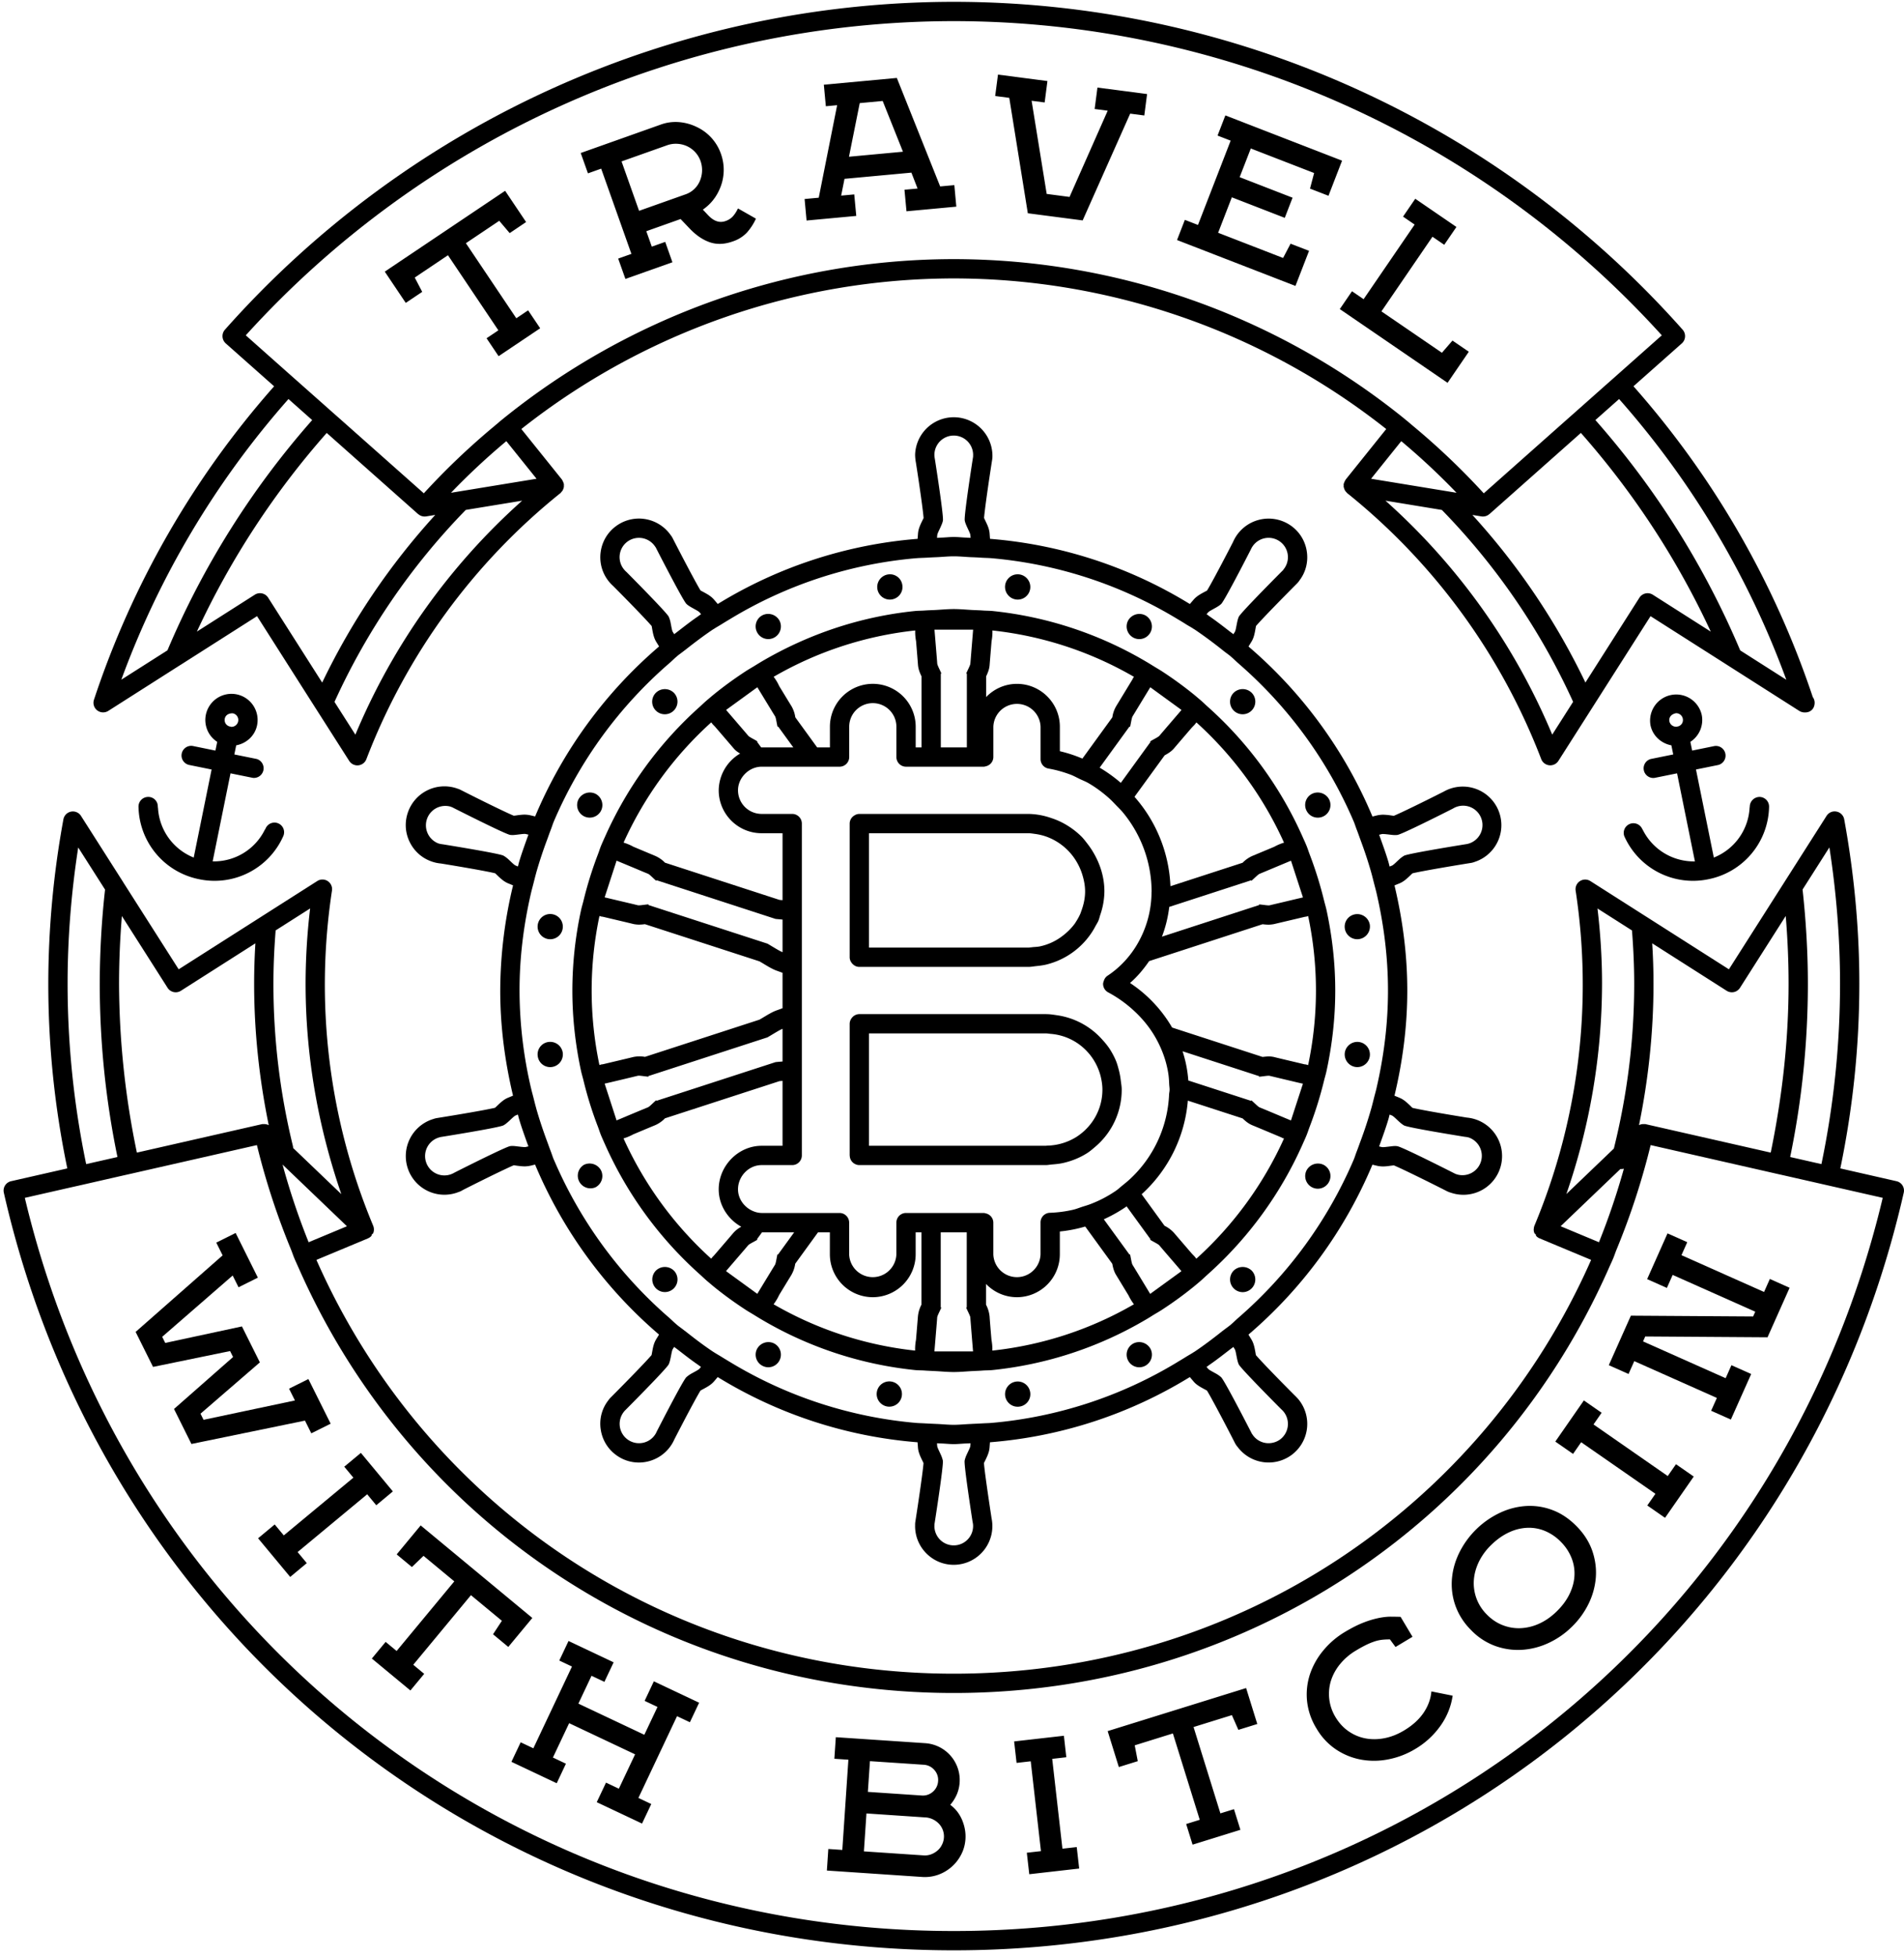 <svg xmlns="http://www.w3.org/2000/svg" viewBox="0 0 74 76"><g fill="#000" fill-rule="evenodd"><path d="M9.403 51.547l.697 1.397-2.307 1.994.118.238 3.552-.752-.229-.458.752-.374.865 1.735-.752.374-.246-.494-4.413.908-.677-1.36 2.295-2.019-.116-.232-2.994.616-.677-1.36 3.381-2.975-.246-.495.752-.375.864 1.736-.751.374-.228-.457-2.739 2.382.118.238 2.981-.641M11.279 61.282l-1.248-1.502.646-.537.353.425 2.704-2.244-.354-.426.646-.537 1.243 1.497-.645.538-.353-.426-2.704 2.245.357.43-.645.537M16.009 60.897l-.592-.491.933-1.126 4.339 3.596-.934 1.126-.593-.492.344-.524-1.202-.996-2.242 2.705.425.353-.536.646-1.499-1.241.536-.647.427.353 2.242-2.705-1.196-.992-.452.435M23.49 65.359l-.5-.236-.511 1.082 2.563 1.211.512-1.082-.5-.236.358-.76 1.76.832-.359.759-.5-.236-1.501 3.177.5.237-.359.759-1.76-.831.36-.76.499.236.631-1.335-2.563-1.211-.631 1.335.506.24-.358.759-1.76-.832.359-.759.493.233 1.501-3.177-.493-.233.359-.76 1.753.829-.359.759M36.46 69.215a.576.576 0 00-.146-.431.584.584 0 00-.408-.203l-2.095-.14-.081 1.194 2.096.141a.583.583 0 00.435-.15.59.59 0 00.199-.411zm-.445 1.416l-2.34-.158-.099 1.474 2.319.156a.702.702 0 00.29-.04.814.814 0 00.244-.142.705.705 0 00.176-.223.714.714 0 00-.1-.81.798.798 0 00-.49-.257zm-.177 2.31l-3.701-.249.056-.838.544.037.236-3.506-.545-.037.057-.838 3.477.233a1.436 1.436 0 011.221 2.001c-.067.148-.15.279-.251.394.205.149.358.347.462.592.102.246.145.491.129.739-.015.218-.071.42-.168.606a1.614 1.614 0 01-.901.784 1.539 1.539 0 01-.616.082zM41.943 72.614l-1.94.221-.095-.835.549-.062-.397-3.492-.55.063-.095-.835 1.934-.22.094.835-.548.063.397 3.491.556-.063.095.834M44.22 68.441l-.736.229-.434-1.397 5.381-1.673.434 1.397-.735.228-.252-.573-1.49.463 1.043 3.355.528-.163.25.802-1.859.577-.249-.802.528-.164-1.044-3.356-1.483.462.118.615M52.704 64.14a2.318 2.318 0 00-.619.526 1.96 1.96 0 00-.356.645 1.737 1.737 0 00.177 1.42c.137.228.307.412.51.551.204.14.423.231.658.275.237.044.482.041.738-.009.255-.05.507-.149.755-.298.329-.197.582-.426.76-.687.177-.262.279-.539.305-.832l.826.166a2.683 2.683 0 01-.472 1.168 3.188 3.188 0 01-.987.906c-.32.192-.661.324-1.022.396a2.826 2.826 0 01-1.064.017 2.582 2.582 0 01-.976-.39 2.48 2.48 0 01-.769-.82 2.538 2.538 0 01-.37-1.08 2.53 2.53 0 01.118-1.043 2.88 2.88 0 01.522-.92c.236-.283.513-.52.834-.712.264-.158.504-.279.721-.363a3.65 3.65 0 01.591-.178c.178-.035.336-.053.475-.052.139.001.264.003.376.007l.463.775-.66.396-.217-.294a2.68 2.68 0 00-.286.012 1.469 1.469 0 00-.294.061 2.623 2.623 0 00-.332.134 5.113 5.113 0 00-.405.223M57.966 60.03a2.35 2.35 0 00-.484.653c-.113.234-.181.47-.199.71a1.71 1.71 0 00.496 1.342c.185.191.392.331.621.42.23.09.465.129.705.118a1.93 1.93 0 00.715-.176c.238-.107.46-.261.668-.462.222-.214.39-.439.506-.675.116-.236.182-.472.197-.707a1.632 1.632 0 00-.107-.695 1.848 1.848 0 00-.409-.628 1.857 1.857 0 00-.613-.428 1.622 1.622 0 00-.692-.13 1.842 1.842 0 00-.713.174c-.239.109-.47.27-.691.484zm-.806 3.303a2.528 2.528 0 01-.606-.968 2.495 2.495 0 01-.121-1.04c.033-.348.132-.687.298-1.015a3.364 3.364 0 011.575-1.525 2.78 2.78 0 011.018-.26 2.47 2.47 0 011.028.164c.339.129.653.344.942.642.279.288.477.604.594.945.116.342.161.687.134 1.035a2.812 2.812 0 01-.284 1.02 3.23 3.23 0 01-.666.907c-.267.26-.57.466-.905.619a2.852 2.852 0 01-1.032.258 2.6 2.6 0 01-1.039-.157 2.482 2.482 0 01-.936-.625zM65.828 57.381l-1.115 1.604-.69-.48.316-.454-2.886-2.004-.315.454-.69-.479 1.11-1.599.69.479-.315.454 2.885 2.005.32-.46.69.48M68.061 53.396l-.79 1.77-.767-.342.223-.498-3.21-1.43-.223.499-.767-.342.858-1.924 4.751.031.083-.185-3.21-1.43-.225.506-.767-.342.792-1.778.767.342-.225.505 3.21 1.43.225-.506.768.343-.858 1.924-4.753-.032-.085.192 3.21 1.43.225-.506.768.343M16.409 11.342l-.639.429-.816-1.215 4.678-3.141.815 1.214-.638.43-.406-.478-1.296.87 1.959 2.917.459-.308.469.697-1.616 1.085-.468-.697.459-.308-1.959-2.918-1.291.867.29.556M27.228 6.261a1.003 1.003 0 00-.521-.577 1.018 1.018 0 00-.379-.095.994.994 0 00-.403.057l-1.768.627.681 1.92 1.808-.641a.93.93 0 00.552-.515 1.068 1.068 0 00.03-.776zm-1.094 3.931l-1.827.648-.281-.791.514-.183-1.175-3.312-.514.183-.281-.791 3.12-1.108c.224-.08.455-.11.691-.093.237.018.466.079.686.184a1.812 1.812 0 01.953 1.051 1.844 1.844 0 01-.076 1.423 1.83 1.83 0 01-.627.743l.204.217c.221.234.446.31.674.228a.666.666 0 00.293-.189c.073-.082.137-.184.194-.302l.698.397a2.174 2.174 0 01-.356.547 1.336 1.336 0 01-.548.339c-.321.114-.616.125-.887.032-.27-.092-.527-.266-.772-.52l-.366-.383-1.332.473.213.6.522-.185.28.792zM32.996 6.091l2.098-.195-.788-1.972-.892.083-.418 2.084zm4.172 1.94l-1.937.18-.078-.837.509-.047-.24-.618-2.6.241-.13.652.509-.047.078.836-1.931.179-.077-.836.55-.051.715-3.595-.439.041-.078-.837 2.837-.263 1.684 4.216.551-.051.077.837zM40.601 3.982l-.507-.066.586 3.62.888.117 1.483-3.351-.507-.066.109-.833 1.929.252-.108.833-.549-.072-1.847 4.15-2.131-.278-.721-4.485-.548-.072.109-.832 1.922.251-.108.832M51.632 7.608l-.718-.278.16-.606-2.461-.954-.433 1.115 2.056.798-.303.783-2.057-.798-.533 1.378 2.525.979.291-.555.718.278-.529 1.364-4.602-1.784.304-.784.51.198 1.27-3.276-.509-.197.303-.784 4.536 1.759-.528 1.364M56.131 9.513l-.457-.313-1.984 2.901 2.351 1.608.41-.474.635.434-.826 1.208-4.188-2.866.474-.693.451.309 1.984-2.9-.451-.309.475-.694 1.6 1.096-.474.693"/><path d="M12.133 16.325a32.867 32.867 0 00-5.625 8.948l-1.793 1.141a34.241 34.241 0 016.497-10.907l.921.818zm5.395 2.825c.683-.71 1.401-1.38 2.151-2.006l1.174 1.461-3.325.545zm-7.107 4.075a.376.376 0 00-.518-.114l-2.251 1.434a32.02 32.02 0 015.046-7.72l3.554 3.155.005.001a.376.376 0 00.244.092l.02-.001h.006l.035-.003.354-.058a27.003 27.003 0 00-4.394 6.515l-2.101-3.301zM13 27.277a26.264 26.264 0 015.102-7.461l2.192-.359a25.211 25.211 0 00-6.482 9.093L13 27.277zm43.61-8.127l-3.322-.545 1.173-1.461a27.271 27.271 0 012.149 2.006zm3.718 9.399a25.217 25.217 0 00-6.481-9.092l2.192.36a26.228 26.228 0 015.101 7.457l-.812 1.275zm3.908-5.438a.378.378 0 00-.518.114l-2.1 3.299a26.959 26.959 0 00-4.393-6.513l.352.058c.02.003.04.004.06.004h.001a.374.374 0 00.243-.092l.005-.001 3.556-3.156a32.058 32.058 0 015.048 7.722l-2.254-1.435zm3.398 2.164a32.862 32.862 0 00-5.628-8.951l.921-.817a34.216 34.216 0 016.499 10.909l-1.792-1.141zM37.069.821a37.15 37.15 0 0127.518 12.21l-1.593 1.414-.279.248-.281.248-.936.831-.283.251-.275.243-3.273 2.905a27.836 27.836 0 00-2.738-2.609c-.096-.08-.19-.163-.287-.241-.097-.08-.194-.16-.292-.236a27.885 27.885 0 00-17.281-6.015 27.883 27.883 0 00-17.571 6.249c-.097.079-.191.162-.287.242a27.851 27.851 0 00-2.739 2.61L13.2 16.267l-.276-.243-.282-.251-1.497-1.327-1.593-1.415A37.15 37.15 0 0137.069.821zM4.209 27.626l2.799-1.783h.002l2.98-1.898 2.268 3.564.001.001 1.313 2.06c.07.109.189.174.317.174l.038-.002a.376.376 0 00.312-.239 24.504 24.504 0 017.543-10.34c.015-.01.022-.027.034-.041a.275.275 0 00.044-.052c.015-.022.024-.047.034-.072.007-.02.014-.038.018-.058a.37.37 0 00.003-.088c0-.014.003-.028.002-.041-.001-.006-.005-.011-.007-.017a.34.34 0 00-.03-.079c-.008-.02-.016-.04-.029-.058-.005-.006-.006-.015-.011-.021l-1.578-1.964a27.133 27.133 0 0116.807-5.852 27.124 27.124 0 0116.808 5.853l-1.576 1.963c-.004.005-.005.012-.009.018-.016.022-.027.047-.038.071-.008.02-.017.039-.023.061-.002.009-.007.016-.009.025-.003.021.002.039.002.059 0 .015-.005.028-.003.042 0 .007.005.012.006.019.004.029.015.056.025.083.008.018.015.036.025.052a.373.373 0 00.054.065c.01.01.016.024.027.032a24.498 24.498 0 017.543 10.338.378.378 0 00.351.241.376.376 0 00.316-.173l1.314-2.063.001-.002 2.266-3.559 2.983 1.899.001.001 2.799 1.783c.065.04.145.06.211.058.242.007.384-.165.384-.375a.37.37 0 00-.072-.221 34.96 34.96 0 00-6.969-12.079l1.881-1.668a.379.379 0 00.031-.53A37.9 37.9 0 0037.069.071 37.896 37.896 0 008.741 12.813a.379.379 0 00.031.53l1.882 1.669a34.952 34.952 0 00-7.002 12.181c-.05.15 0 .316.126.413a.376.376 0 00.431.02zM62.978 45.429c.047.003.091 0 .135-.012a27.424 27.424 0 01-.969 2.858l-1.489-.622 2.323-2.224zm6.598-.466a33.28 33.28 0 00.688-6.735c0-1.186-.07-2.416-.206-3.66l1.042-1.637c.274 1.772.414 3.549.414 5.297a34.43 34.43 0 01-.723 7.011l-1.215-.276zm-1.95-6.575l1.777-2.792c.074.893.111 1.774.111 2.632 0 2.223-.251 4.413-.694 6.564l-4.864-1.106c-.019-.004-.038 0-.058-.002l-.034-.001a.385.385 0 00-.163.041c.369-1.798.563-3.64.563-5.496 0-.506-.016-1.025-.05-1.569l2.894 1.844a.38.38 0 00.283.05.378.378 0 00.235-.165zm-5.362-.16c0-.951-.059-1.931-.177-2.923l1.341.854c.057.733.086 1.412.086 2.069 0 2.172-.272 4.325-.791 6.407l-1.846 1.768a25.068 25.068 0 001.387-8.175zM4.083 34.571a33.526 33.526 0 00-.206 3.657c0 2.279.232 4.531.688 6.735l-1.216.276a34.5 34.5 0 01-.722-7.011c0-1.748.139-3.525.413-5.294l1.043 1.637zm6.899 10.686l2.502 2.397-1.489.621a27.544 27.544 0 01-1.013-3.018zm-.269-9.1l1.34-.853a25.088 25.088 0 00-.176 2.924c0 2.813.485 5.551 1.389 8.178l-1.873-1.793a.413.413 0 00-.011-.085 26.505 26.505 0 01-.755-6.3c0-.657.028-1.337.086-2.071zm-5.976-.558l1.776 2.789a.376.376 0 00.518.115l2.895-1.844a25.804 25.804 0 00-.049 1.569c0 1.857.198 3.7.568 5.498a.4.4 0 00-.171-.043l-.034.001c-.02.002-.039-.002-.057.002L5.32 44.792a32.491 32.491 0 01-.693-6.564c0-.857.037-1.737.11-2.629zm32.332 39.443C19.748 75.042 4.955 63.345.965 46.55l1.816-.413.366-.082.363-.083 1.219-.278.365-.082.382-.087L9.985 44.5a28.223 28.223 0 001.326 4.06c.047.116.085.237.134.351.049.116.102.228.153.343 4.379 9.949 14.209 16.538 25.471 16.538 11.263 0 21.093-6.589 25.472-16.539.05-.114.105-.226.153-.342.049-.115.087-.236.134-.351a28.096 28.096 0 001.325-4.06l4.512 1.026.381.087.366.082 1.218.277.364.083.366.083 1.813.412c-3.989 16.795-18.782 28.492-36.104 28.492zm36.638-29.139l-2.182-.497c.487-2.346.739-4.745.739-7.178 0-2.108-.198-4.257-.588-6.388a.374.374 0 00-.297-.3.37.37 0 00-.388.165l-1.636 2.57-.001.002-2.159 3.392-3.206-2.042-.002-.001-2.176-1.386a.375.375 0 00-.573.371 24.285 24.285 0 01-1.602 13.023.393.393 0 00-.025.127c0 .004-.003.009-.003.014a.355.355 0 00.028.146c.009.022.035.029.048.048.013.022.008.049.026.068.038.04.082.069.128.088l2.002.836c-4.264 9.673-13.817 16.081-24.771 16.081-10.953 0-20.506-6.408-24.771-16.081l2.005-.836.002-.003a.35.35 0 00.123-.085c.018-.017.012-.044.026-.064.013-.021.042-.028.051-.052a.362.362 0 00.027-.149v-.004a.392.392 0 00-.028-.134 24.302 24.302 0 01-1.602-13.023.374.374 0 00-.572-.372l-2.177 1.386-.001.001-3.208 2.043-2.158-3.388v-.002l-1.637-2.57a.374.374 0 00-.685.134 35.608 35.608 0 00-.587 6.385c0 2.433.251 4.83.739 7.178l-2.184.497a.373.373 0 00-.283.447c3.938 17.336 19.121 29.442 36.92 29.442 17.8 0 32.982-12.106 36.921-29.442a.373.373 0 00-.283-.447z"/><path d="M57.098 44.21a.753.753 0 01-.466 1.431.372.372 0 01-.054-.021l-.001.004s-2.069-1.052-2.266-1.08a.501.501 0 00-.097-.008c-.056 0-.116.009-.175.016-.114.012-.223.028-.292.028a.208.208 0 01-.048-.005l-.099-.023.054-.147c.109-.305.218-.608.31-.92.017-.056.028-.115.044-.171.045.018.078.032.091.036.055.024.156.128.265.227.069.063.139.123.207.16.155.082 1.898.366 2.358.441a.9.9 0 01.111.016c.02.005.038.009.058.016zm-3.397-11.795c.013-.004.029-.004.048-.004.069 0 .178.014.29.027.059.007.12.014.175.014a.749.749 0 00.097-.005c.172-.023 1.75-.817 2.166-1.029a.72.72 0 01.1-.051c.018-.008.038-.014.055-.02a.751.751 0 11.466 1.431l-.057.015v.003s-2.293.365-2.469.458a1.126 1.126 0 00-.206.157c-.11.1-.21.205-.267.228a3.262 3.262 0 00-.091.037c-.015-.056-.027-.113-.043-.168-.092-.314-.203-.62-.312-.926l-.052-.142.1-.025zm-6.75-8.614c.038-.046.164-.108.29-.179.083-.047.167-.098.224-.155.123-.12.934-1.69 1.145-2.105.016-.035.033-.067.052-.1h.001a.75.75 0 011.083-.217.751.751 0 01.13 1.095l.002.005s-1.64 1.642-1.73 1.821c-.033.07-.055.163-.073.254-.03.144-.049.286-.082.336a2.398 2.398 0 01-.056.09c-.038-.03-.078-.057-.117-.088-.262-.202-.523-.407-.796-.595-.044-.031-.086-.065-.131-.095l.058-.067zm-9.13-6.122c0 .02-.001.038-.003.059l.003.001s-.361 2.292-.326 2.489c.013.076.049.163.088.248.061.135.128.262.131.322l.008.104c-.052-.002-.102-.006-.155-.009-.167-.004-.329-.025-.498-.025-.167 0-.329.021-.496.025-.052.002-.103.007-.155.009l.008-.104c.004-.061.072-.187.133-.322.038-.085.075-.172.088-.248.029-.172-.239-1.917-.311-2.378a.988.988 0 01-.016-.111c-.001-.02-.004-.04-.004-.06a.752.752 0 011.505 0zm-12.987 3.223a.75.75 0 01.608.311c.014.015.022.032.034.048h.003s1.055 2.065 1.198 2.206c.057.056.14.106.224.153.125.071.25.133.288.179l.059.068c-.046.03-.088.064-.134.096-.273.187-.533.392-.795.594l-.116.088-.056-.089c-.031-.051-.051-.192-.08-.336a1.047 1.047 0 00-.077-.255c-.076-.155-1.319-1.412-1.647-1.742a.552.552 0 01-.079-.081h-.001a.75.75 0 01.571-1.24zm-7.735 11.891l-.058-.015a.754.754 0 01.464-1.433l.056.022.001-.002s2.068 1.051 2.267 1.081c.028.003.06.005.093.005.057 0 .118-.008.177-.015.113-.013.222-.029.292-.029.02 0 .036.002.048.005l.099.024-.055.149c-.109.305-.219.612-.312.925-.015.054-.026.109-.042.163l-.089-.037c-.056-.022-.155-.125-.262-.224a1.078 1.078 0 00-.211-.16c-.155-.082-1.898-.366-2.357-.441a.883.883 0 01-.111-.018zm3.339 11.78a.205.205 0 01-.047.004c-.07 0-.18-.015-.293-.028-.06-.007-.121-.015-.178-.015a.552.552 0 00-.093.006c-.171.027-1.749.819-2.165 1.03a.58.58 0 01-.1.049v.001a.75.75 0 01-1.004-.461.753.753 0 01.483-.949c.019-.007.037-.01.056-.016v-.003s2.291-.364 2.469-.458c.069-.036.142-.098.211-.161.107-.099.207-.2.263-.224l.088-.036c.016.053.026.108.042.161.093.317.204.624.314.933l.053.143-.099.024zm6.75 8.615c-.039.045-.165.107-.291.178a1.152 1.152 0 00-.222.154c-.127.121-.934 1.69-1.148 2.106a1.036 1.036 0 01-.05.1h-.001a.747.747 0 01-.643.359.752.752 0 01-.57-1.24l-.002-.001s1.639-1.643 1.728-1.822c.034-.07.055-.161.074-.25.031-.146.051-.29.083-.341l.054-.088c.04.031.082.059.122.09.261.202.519.406.79.592.045.03.087.066.132.095a1.667 1.667 0 00-.056.068zm9.128 6.12c0-.02.003-.04.004-.059h-.004s.361-2.292.328-2.488a1.154 1.154 0 00-.088-.25c-.061-.134-.128-.261-.132-.321l-.007-.103c.052.002.103.007.156.008.166.005.329.025.496.025.167 0 .328-.02.494-.025.053-.001.104-.006.157-.008a2.32 2.32 0 00-.007.103c-.005.06-.073.187-.134.321a1.104 1.104 0 00-.088.25c-.029.171.239 1.917.309 2.377a.814.814 0 01.018.11v.001a.752.752 0 11-1.502.059zm11.809-8.093c-.097.084-.185.175-.282.256-.006.004-.011.01-.016.015-.092.075-.19.142-.283.215l-.034.025c-.349.278-.704.548-1.075.797l-.038.023c-.101.067-.208.124-.311.189l-.013.008c-.106.067-.213.129-.32.194l-.005.004a16.74 16.74 0 01-7.212 2.355h-.004c-.123.011-.25.011-.374.02l-.031.001c-.115.007-.231.012-.347.017l-.042.003c-.224.008-.443.033-.669.033-.227 0-.447-.025-.672-.034l-.043-.002c-.115-.005-.231-.01-.347-.017l-.03-.001c-.124-.009-.251-.009-.374-.02h-.004a16.737 16.737 0 01-7.21-2.356l-.007-.004c-.106-.065-.213-.128-.318-.193a.06.06 0 00-.015-.009c-.102-.065-.209-.123-.31-.189-.012-.009-.025-.015-.037-.023-.372-.249-.727-.52-1.077-.798a.353.353 0 01-.034-.024c-.092-.074-.191-.14-.282-.216-.006-.004-.011-.011-.016-.015-.098-.081-.186-.173-.282-.256l-.001-.001a16.946 16.946 0 01-4.476-6.128l-.012-.023c-.045-.109-.078-.222-.121-.331l-.009-.024c-.043-.109-.08-.22-.121-.33l-.015-.04c-.154-.418-.296-.84-.418-1.271l-.011-.045c-.032-.112-.059-.226-.088-.34l-.007-.027c-.028-.113-.061-.225-.087-.34l-.007-.027a16.8 16.8 0 01-.446-3.791c0-1.307.164-2.574.447-3.796l.001-.003c.028-.123.063-.244.093-.364l.008-.031c.029-.112.056-.225.087-.336l.011-.044a16.742 16.742 0 01.433-1.31c.041-.111.078-.224.122-.332a.155.155 0 01.008-.023c.044-.11.077-.224.122-.332a16.937 16.937 0 014.489-6.15l.02-.017c.09-.078.172-.164.262-.239l.022-.02c.089-.074.186-.139.277-.212l.034-.025c.35-.276.705-.546 1.076-.796l.038-.022c.1-.067.208-.125.31-.189l.015-.01c.105-.065.212-.129.318-.193l.007-.004a16.726 16.726 0 017.21-2.354h.004c.123-.011.249-.012.374-.019l.03-.001c.116-.008.232-.014.347-.018l.042-.002c.224-.009.444-.034.67-.034.227 0 .448.024.673.034a10.018 10.018 0 01.419.021c.125.008.251.008.374.019h.005a16.75 16.75 0 017.209 2.356l.007.004c.106.064.213.127.317.193l.016.011c.102.064.209.12.309.187a.793.793 0 00.039.023 17.15 17.15 0 011.109.821c.09.073.185.136.274.21l.024.022c.098.08.186.172.281.255l.002.002a16.947 16.947 0 014.487 6.15c.046.108.079.223.123.332l.008.022c.043.109.08.222.122.333l.014.039c.155.417.296.839.418 1.272l.011.042c.031.11.057.221.086.332.002.012.006.024.009.035.031.122.065.243.093.365l.001.003c.282 1.221.446 2.487.446 3.793s-.164 2.572-.447 3.795v.002c-.028.121-.063.243-.094.364l-.009.036c-.028.11-.055.222-.085.331-.004.013-.007.029-.012.043a16.76 16.76 0 01-.432 1.312c-.041.11-.078.222-.122.331l-.008.023c-.044.109-.077.224-.122.332a16.955 16.955 0 01-4.489 6.151zm1.18 4.87a.747.747 0 01-.641-.359h-.004s-1.056-2.065-1.199-2.204a1.137 1.137 0 00-.225-.155c-.125-.07-.25-.132-.286-.178l-.058-.067c.045-.031.088-.066.133-.096.27-.186.528-.39.788-.59.04-.031.083-.06.123-.092l.054.088c.033.052.053.196.083.34.018.091.04.182.073.252.078.155 1.321 1.41 1.65 1.741a.728.728 0 01.078.079h.001l.037.047a.756.756 0 01-.166 1.053.767.767 0 01-.441.141zm4.035-10.824l.176.042c.06.015.169.027.231.027.071 0 .172-.009.282-.025.046-.005.097-.013.144-.017.294.121 1.26.595 2.064 1.004a.904.904 0 00.13.052l.022.006a1.503 1.503 0 10.621-2.919c-1.159-.188-1.883-.322-2.114-.378-.031-.027-.068-.066-.102-.099-.124-.117-.241-.228-.412-.297l-.185-.077c.314-1.314.498-2.677.498-4.085 0-1.409-.184-2.772-.497-4.086.087-.037.157-.065.177-.073.175-.069.299-.186.42-.301.033-.031.068-.067.103-.097.309-.075 1.37-.259 2.262-.402a.691.691 0 00.15-.04l.003-.001a1.5 1.5 0 10-1.198-2.734c-.757.384-1.661.826-1.942.942-.045-.004-.095-.012-.141-.019a2.498 2.498 0 00-.283-.024 1.21 1.21 0 00-.246.031c-.019.006-.083.021-.162.04a17.7 17.7 0 00-4.817-6.606l.102-.167c.103-.156.134-.329.165-.496.008-.044.015-.092.025-.136.21-.246.957-1.013 1.593-1.651a.783.783 0 00.1-.125c.007-.008.012-.017.018-.025.228-.311.324-.709.261-1.105a1.49 1.49 0 00-.602-.982 1.506 1.506 0 00-2.263.624c-.318.621-.84 1.612-1.01 1.887-.035.021-.083.044-.125.067-.143.078-.292.159-.411.303l-.133.154a17.473 17.473 0 00-7.766-2.533 9.453 9.453 0 01-.015-.191c-.01-.184-.085-.342-.157-.492-.019-.042-.043-.086-.06-.129.024-.316.176-1.382.316-2.272a.774.774 0 00.009-.143v-.034a1.503 1.503 0 00-3.005 0 1.918 1.918 0 00.033.309c.151.962.276 1.865.297 2.144-.016.036-.041.083-.062.126-.07.148-.144.3-.156.488l-.015.194a17.493 17.493 0 00-7.767 2.532l-.13-.152c-.12-.146-.27-.228-.416-.307-.04-.022-.084-.044-.124-.067-.167-.273-.669-1.223-1.08-2.026a.725.725 0 00-.079-.124l-.033-.045a1.508 1.508 0 00-1.2-.599c-.318 0-.623.099-.881.286a1.49 1.49 0 00-.603.982 1.492 1.492 0 00.481 1.352c.848.854 1.344 1.378 1.496 1.556.009.042.017.094.025.141.03.159.06.324.158.482l.106.171a17.71 17.71 0 00-4.818 6.606 6.042 6.042 0 00-.175-.042 1.133 1.133 0 00-.232-.029c-.073 0-.174.011-.285.025-.045.007-.094.015-.141.017-.296-.122-1.259-.594-2.063-1.003a.715.715 0 00-.13-.051c-.009-.005-.02-.008-.03-.011a1.5 1.5 0 00-1.897.962c-.125.382-.094.79.089 1.147.182.359.493.624.875.747.051.017.087.025.121.034.069.016.14.027.208.033 1.479.242 1.961.344 2.107.38.029.025.066.064.1.095.118.114.241.23.416.301.024.009.093.037.179.074a17.598 17.598 0 00-.498 4.088c0 1.408.184 2.77.497 4.083l-.179.075c-.171.066-.297.187-.418.301-.033.031-.068.067-.103.096-.308.075-1.368.258-2.26.4a.874.874 0 00-.154.042l-.016.004a1.507 1.507 0 00-.965 1.894 1.5 1.5 0 001.893.965c.013-.005.058-.019.071-.026a.698.698 0 00.169-.076l.046-.025c.897-.454 1.692-.839 1.946-.945l.136.02c.112.014.213.024.286.024.064 0 .176-.013.239-.029l.166-.041a17.703 17.703 0 004.818 6.607l-.1.163c-.103.164-.132.321-.163.489-.009.046-.017.098-.028.145-.206.242-.955 1.014-1.593 1.653a.766.766 0 00-.086.104 1.467 1.467 0 00-.294 1.148c.062.397.276.747.602.983.259.189.564.287.881.287a1.508 1.508 0 001.378-.903c.689-1.337.932-1.76 1.014-1.893.038-.024.085-.047.127-.07.143-.078.292-.158.412-.302l.13-.153a17.474 17.474 0 007.767 2.534l.015.189c.01.186.084.341.156.492.02.042.043.086.061.13-.025.318-.177 1.381-.317 2.271a.735.735 0 00-.009.147l-.001.03c0 .828.674 1.503 1.502 1.503a1.505 1.505 0 001.469-1.812l-.014-.094c-.204-1.345-.268-1.864-.281-2.048.016-.038.042-.085.063-.129.069-.146.141-.296.155-.478l.015-.201a17.47 17.47 0 007.768-2.534l.133.156c.105.136.262.221.413.304.04.021.084.043.122.067.166.27.67 1.221 1.081 2.026a.761.761 0 00.11.164 1.503 1.503 0 002.083.319 1.501 1.501 0 00.333-2.102c-.011-.017-.034-.044-.058-.075a2.33 2.33 0 00-.148-.154c-.695-.696-1.32-1.346-1.501-1.559-.007-.036-.014-.087-.023-.133-.031-.167-.062-.339-.167-.501l-.099-.162a17.693 17.693 0 004.818-6.604z"/><path d="M46.468 48.878c-.043-.059-.097-.106-.146-.16-.235-.273-.642-.746-.687-.8a1.23 1.23 0 00-.375-.283l-.889-1.225a5.522 5.522 0 001.795-3.638l2.128.691c.112.106.224.202.378.266.097.039.863.36 1.12.468.021.007.037.023.057.029l.054.018a14.127 14.127 0 01-3.407 4.672l-.028-.038zm-16.37 1.764c.071-.098.131-.202.18-.309.184-.304.432-.711.471-.773a1.24 1.24 0 00.158-.45l.887-1.222h.459v.856a1.67 1.67 0 001.668 1.667 1.67 1.67 0 001.667-1.667v-.856h.224v2.815a1.22 1.22 0 00-.137.465l-.074.898a1.967 1.967 0 00-.035.354v.066a13.964 13.964 0 01-5.499-1.8l.031-.044zm-5.811-6.419c.115-.037.223-.085.325-.141.332-.139.784-.329.845-.353a1.18 1.18 0 00.387-.269l4.449-1.445.121-.011v2.523h-.815c-.903 0-1.666.776-1.666 1.693 0 .619.361 1.165.877 1.453a1.084 1.084 0 00-.306.238c-.062.075-.523.611-.741.864-.031.036-.067.066-.095.104l-.026.036a14.151 14.151 0 01-3.408-4.674l.053-.018zm3.383-16.114c.038.051.084.09.125.136l.712.829c.07.088.162.152.258.21a1.68 1.68 0 00-.832 1.428c0 .92.747 1.668 1.666 1.668h.815v2.602l-.12-.011-4.449-1.446a1.198 1.198 0 00-.406-.275l-.823-.345a1.839 1.839 0 00-.326-.143l-.054-.018a14.13 14.13 0 013.408-4.673l.026.038zm16.372-1.763c-.013.017-.017.039-.029.057l-.629 1.035a1.186 1.186 0 00-.152.438l-1.164 1.604a5.313 5.313 0 00-.876-.287v-.951c0-.919-.748-1.666-1.668-1.666-.471 0-.894.198-1.197.513v-.805c.065-.139.127-.284.136-.458l.074-.904a1.87 1.87 0 00.034-.353v-.068a13.96 13.96 0 015.502 1.802l-.031.043zm5.807 6.418a1.964 1.964 0 00-.327.144l-.831.347a1.231 1.231 0 00-.397.273l-2.804.911a5.596 5.596 0 00-1.397-3.474l1.171-1.611c.133-.073.259-.148.367-.274.057-.069.455-.532.688-.803.051-.055.107-.104.152-.166l.027-.038a14.138 14.138 0 013.406 4.673l-.055.018zm.141.761l.182-.076.003-.002.465 1.428s-.086.021-.211.049c-.26.062-.69.165-.921.218l-.153.037a.227.227 0 01-.05.005c-.08 0-.212-.023-.341-.035l-.03-.003.007.024-3.782 1.23c.143-.369.235-.757.285-1.157l3.185-1.035.006.025a.532.532 0 00.024-.023c.122-.106.237-.23.3-.254l.171-.071.86-.36zm-6.067-5.279l.006-.031c.034-.158.056-.325.092-.381l.099-.162a863.788 863.788 0 01.585-.962l.001-.002h.001l1.213.882-.23.268-.521.607-.107.126c-.044.051-.194.122-.333.204l-.03.018.02.014-1.158 1.596a5.707 5.707 0 00-.822-.591l1.161-1.6.023.014zm-7.358-2.069h.025a.37.37 0 00-.013-.029c-.064-.148-.146-.295-.151-.363l-.014-.186a679.934 679.934 0 00-.093-1.13h1.502l-.016.199a493.056 493.056 0 00-.091 1.117c-.004.068-.086.215-.151.363l-.013.029h.027v2.868h-1.012v-2.868zm-7.143 2.648l.019-.014c-.01-.007-.02-.01-.03-.017-.138-.083-.29-.153-.331-.204a541.61 541.61 0 00-.629-.733l-.231-.268 1.215-.882.113.187.475.78c.049.079.087.142.099.159.036.056.055.222.091.382l.007.031.02-.016.592.815h-1.233l-.016.001-.161-.221zm-4.246 6.321c-.131.013-.264.036-.344.036a.205.205 0 01-.047-.004l-.158-.039-.919-.217-.208-.05.464-1.426.191.08c.236.098.627.261.853.357l.173.071c.062.022.177.146.298.254l.024.021.008-.025 4.632 1.507.271.024v1.268c-.122-.047-.344-.19-.585-.331l-4.631-1.503.008-.027-.03.004zm-1.034 8.32c-.104.043-.172.071-.176.074l-.003.001v-.001l-.463-1.428.207-.048c.258-.061.686-.162.918-.219l.158-.038a.21.21 0 01.047-.004c.081 0 .214.024.345.036l.03.002-.007-.023 4.631-1.505c.241-.141.463-.284.585-.332v1.271a7.62 7.62 0 00-.273.024l-4.63 1.504-.01-.025-.022.021c-.121.108-.236.231-.298.256l-.174.072c-.231.095-.631.263-.865.362zm6.074 5.274l-.006.03c-.035.159-.056.328-.091.384l-.098.159-.476.782-.112.186-1.215-.883-.001-.001.013-.015.213-.248.525-.611.108-.127c.044-.052.196-.121.335-.203l.029-.016-.021-.017.198-.272h1.25l-.63.867-.021-.015zm7.497 2.462c0 .021.006.095.013.188a570.69 570.69 0 00.092 1.128h-1.502l.017-.2.077-.929.014-.187c.003-.066.085-.213.15-.361l.013-.029h-.025v-2.924h1.011v2.924h-.026l.014.028c.064.149.147.296.152.362zm7.014-3.007c.137.082.289.152.332.203l.108.127c.131.154.35.407.521.606l.23.268-1.214.882-.002.001-.009-.014-.084-.14-.493-.813-.099-.161c-.034-.056-.057-.223-.091-.382l-.006-.029-.02.015-1-1.375c.312-.141.608-.308.887-.501l.93 1.28-.019.016.029.017zm.73-5.851c0 .065-.017.126-.02.191a4.766 4.766 0 01-1.505 3.272c-.092.087-.19.166-.289.246-.097.078-.186.164-.289.233a4.69 4.69 0 01-.902.479c-.12.051-.246.088-.371.127-.126.04-.247.091-.376.121a4.778 4.778 0 01-.9.118.374.374 0 00-.364.374v1.239a.918.918 0 01-1.835 0v-1.231a.37.37 0 00-.283-.356c-.031-.008-.06-.019-.092-.019h-3.018a.375.375 0 00-.375.375v1.231a.918.918 0 01-1.835 0v-1.231a.375.375 0 00-.375-.375h-3.029a.847.847 0 01-.315-.067c-.343-.135-.601-.473-.601-.851 0-.511.42-.943.916-.943h1.19a.375.375 0 00.375-.374V32.005a.375.375 0 00-.375-.375h-1.19a.918.918 0 01-.916-.918c0-.368.242-.701.57-.844a.883.883 0 01.346-.073h3.031a.375.375 0 00.375-.375v-1.178a.917.917 0 011.834 0v1.178c0 .207.168.375.375.375h3.018c.034 0 .064-.011.095-.019a.37.37 0 00.28-.356v-1.178a.918.918 0 011.835 0v1.257c0 .182.131.339.311.369.298.052.584.134.86.238.122.047.233.11.35.166.113.054.231.098.339.161.294.17.565.374.816.599.094.085.18.178.267.269.089.092.181.18.262.278a4.847 4.847 0 011.111 3.062l-.003.036a4.031 4.031 0 01-.599 2.089 3.786 3.786 0 01-.536.681 3.605 3.605 0 01-.575.471.358.358 0 00-.142.193c-.016.044-.033.088-.031.137.005.133.08.254.198.317.413.22.775.492 1.09.797.227.22.428.459.599.715.102.153.192.311.273.474.184.374.315.77.377 1.185.02.134.027.271.033.405.004.069.015.135.015.203zm3.677.764l-.177-.073c-.061-.025-.177-.148-.297-.254l-.025-.023-.008.024-2.443-.793a4.737 4.737 0 00-.223-1.135l2.979.968-.008.023a.308.308 0 00.03-.004c.131-.012.265-.036.345-.036.019 0 .035.002.048.006l.157.037c.234.057.669.159.927.221l.194.044.006.002-.465 1.427v.002l-.011-.006-.162-.067c-.231-.097-.633-.267-.867-.363zm2.011-4.613c0 .993-.107 1.961-.304 2.897l-.064-.02c-.029-.01-.06-.007-.09-.015-.293-.07-1.048-.248-1.14-.272a.928.928 0 00-.24-.03c-.062 0-.145.009-.238.019l-3.514-1.142a5.228 5.228 0 00-1.636-1.732c.286-.246.528-.538.743-.85l4.408-1.433c.092.011.174.017.235.017.069 0 .187-.014.254-.033l1.145-.27c.025-.007.05-.005.074-.012l.064-.021c.197.935.303 1.903.303 2.897zM35.569 24.501v.068c0 .121.014.238.035.354.029.352.068.825.073.901.013.184.072.321.138.46v2.761h-.226v-.803a1.667 1.667 0 00-3.334 0v.803h-.496l-.849-1.169a1.194 1.194 0 00-.158-.448c-.046-.072-.288-.471-.47-.77a1.804 1.804 0 00-.18-.311l-.033-.046a13.953 13.953 0 015.5-1.8zM22.995 38.495c0-.994.106-1.963.303-2.899l.064.02c.026.009.054.005.08.013.286.068 1.061.25 1.152.274.062.017.174.029.238.029.061 0 .143-.006.234-.017l4.451 1.444.124.073c.212.129.38.23.538.287l.235.085v1.377c-.114.042-.206.076-.234.085-.162.059-.328.159-.538.286l-.124.073-4.45 1.446a1.193 1.193 0 00-.468.009c-.101.026-.872.208-1.158.276-.027.007-.055.005-.082.013l-.063.02a14.094 14.094 0 01-.302-2.894zm15.573 13.991v-.066c0-.121-.013-.24-.034-.354-.03-.348-.068-.815-.072-.897a1.252 1.252 0 00-.139-.466v-.807a1.66 1.66 0 001.201.515 1.67 1.67 0 001.667-1.667v-.887c.339-.033.668-.099.987-.192l1.051 1.446c.029.15.063.294.147.432l.487.802c.049.102.107.202.176.297l.032.044a13.95 13.95 0 01-5.503 1.8zm12.054-8.008c.051-.116.104-.229.152-.346.048-.116.085-.236.13-.353a14.786 14.786 0 00.557-1.79c.03-.122.068-.241.094-.365.218-1.01.34-2.055.34-3.129 0-1.074-.122-2.119-.339-3.129-.027-.123-.064-.242-.094-.364a14.889 14.889 0 00-.558-1.792c-.045-.117-.081-.237-.129-.352-.048-.117-.101-.23-.152-.345a14.86 14.86 0 00-3.683-5.048c-.094-.084-.183-.173-.279-.255-.096-.081-.19-.163-.288-.242a14.864 14.864 0 00-1.215-.882c-.105-.068-.215-.13-.321-.196-.107-.066-.213-.132-.322-.195a14.7 14.7 0 00-5.944-1.951c-.123-.012-.25-.009-.375-.019-.124-.009-.25-.012-.375-.018-.25-.012-.498-.038-.752-.038-.253 0-.5.026-.75.038-.125.006-.25.009-.375.018-.124.01-.251.007-.375.019-2.151.218-4.16.909-5.942 1.949-.109.064-.215.13-.322.196-.106.065-.216.126-.321.195-.42.275-.827.568-1.216.883-.098.079-.192.161-.288.241-.096.082-.186.17-.279.254a14.89 14.89 0 00-3.684 5.049c-.051.115-.104.228-.152.345-.048.115-.084.237-.129.352a14.785 14.785 0 00-.558 1.793c-.03.121-.067.24-.094.364a14.8 14.8 0 00-.339 3.13c0 1.073.121 2.117.338 3.127.027.122.064.241.094.364a14.338 14.338 0 00.558 1.791c.044.116.081.238.129.353.048.115.1.23.151.344a14.878 14.878 0 003.684 5.05c.094.084.183.172.279.254.096.081.191.163.288.242.389.315.796.608 1.216.882.105.069.215.13.321.196.107.065.213.132.322.195a14.69 14.69 0 005.941 1.95c.124.012.251.009.375.018.125.01.25.013.375.02.251.012.499.038.753.038.253 0 .5-.026.749-.038.125-.007.251-.009.375-.02.125-.009.252-.006.375-.018a14.687 14.687 0 005.944-1.949c.109-.062.215-.129.321-.196.107-.065.217-.126.322-.195.421-.274.827-.567 1.216-.882.098-.078.193-.16.289-.242.095-.082.185-.169.278-.253a14.873 14.873 0 003.684-5.048zM25.84 27.757a.487.487 0 00.347-.144.489.489 0 000-.693.5.5 0 00-.693 0 .488.488 0 00.346.837M47.949 49.376a.493.493 0 00.348.839.493.493 0 00.347-.841.506.506 0 00-.695.002M21.462 35.526a.49.49 0 10-.155.968.49.49 0 00.155-.968M52.676 41.463a.489.489 0 10.153-.968.492.492 0 00-.561.406.494.494 0 00.408.562M22.698 45.265a.492.492 0 00.446.875.494.494 0 00.214-.66.503.503 0 00-.66-.215M51.217 31.775a.49.49 0 00.438-.713.502.502 0 00-.66-.214.486.486 0 00-.214.66c.083.165.25.267.436.267M30.082 52.206a.5.5 0 00-.658.213.487.487 0 00.213.66.487.487 0 00.66-.215.49.49 0 00-.215-.658M44.056 24.783a.49.49 0 00.689-.588.488.488 0 00-.244-.287.502.502 0 00-.66.214.492.492 0 00.215.661M39.476 53.693a.493.493 0 00-.408.561.489.489 0 00.561.407.486.486 0 00.409-.561.49.49 0 00-.562-.407M34.585 23.301a.494.494 0 00.397-.202.486.486 0 00.087-.365.484.484 0 00-.562-.409.493.493 0 00-.407.562.49.49 0 00.485.414M22.698 31.722a.495.495 0 00.661-.215.493.493 0 00-.214-.659.502.502 0 00-.661.214.49.49 0 00.214.66M51.44 45.266a.502.502 0 00-.659.214.492.492 0 00.435.715.493.493 0 00.469-.644.49.49 0 00-.245-.285M21.308 40.494a.485.485 0 00-.407.561.488.488 0 00.562.408.494.494 0 00.407-.563.493.493 0 00-.562-.406M52.752 36.5a.494.494 0 00.486-.567.494.494 0 00-.882-.212.49.49 0 00.396.779M25.494 49.376a.49.49 0 10.693-.002.503.503 0 00-.693.002M48.297 27.757a.487.487 0 00.347-.144.489.489 0 00.001-.693.5.5 0 00-.695 0 .48.48 0 00-.143.345.487.487 0 00.49.492M34.662 53.693a.491.491 0 10-.153.969.491.491 0 00.153-.969M39.476 23.295a.49.49 0 00.472-.775.49.49 0 00-.793.576.49.49 0 00.321.199M44.056 52.206a.491.491 0 10.659.212.501.501 0 00-.659-.212M29.861 24.836a.492.492 0 00.436-.714.5.5 0 00-.66-.214.488.488 0 00-.214.66.49.49 0 00.438.268"/><path d="M34.364 32.38h5.6c.092 0 .18.017.269.028.147.02.29.054.427.102a2.256 2.256 0 011.235 1.072c.071.133.129.272.173.418.062.205.105.418.105.641 0 .257-.053.5-.135.729-.019.051-.034.103-.056.153a2.21 2.21 0 01-.164.298c-.011.016-.019.033-.029.049a2.25 2.25 0 01-.413.437c-.017.014-.034.029-.051.041a2.177 2.177 0 01-.904.429c-.087.018-.178.022-.269.029-.037.004-.074.01-.112.012-.026.001-.05.007-.076.007h-6.191V32.38h.591zm-.966 5.195h6.566c.107 0 .208-.02.312-.031.127-.013.254-.029.376-.057a2.957 2.957 0 001.858-1.376c.022-.036.041-.075.061-.111.041-.076.089-.147.122-.226.03-.07.044-.146.068-.218a2.872 2.872 0 00.162-.915c0-.54-.158-1.044-.415-1.488a3.01 3.01 0 00-.223-.336c-.079-.102-.156-.207-.246-.3a3.066 3.066 0 00-.826-.585 2.801 2.801 0 00-.35-.139 2.809 2.809 0 00-.899-.163h-6.566a.362.362 0 00-.185.056.37.37 0 00-.19.319V37.2c0 .088.035.167.087.231.069.085.17.144.288.144zM42.42 43.637a2.234 2.234 0 01-.582.544 2.239 2.239 0 01-1.138.34c-.022.001-.042.006-.064.006h-6.863V40.16h6.889c.056 0 .109.013.165.017a2.16 2.16 0 011.473.739c.017.018.033.038.049.057a2.222 2.222 0 01.429.855c.04.166.068.338.068.516 0 .49-.16.933-.426 1.293zm1.07-2.031c-.035-.134-.07-.269-.123-.395a3.014 3.014 0 00-.254-.472 2.808 2.808 0 00-.251-.314 2.904 2.904 0 00-1.799-.974c-.126-.019-.251-.039-.382-.04l-.019-.001h-7.264a.37.37 0 00-.289.145.368.368 0 00-.086.23v5.118c0 .004.003.008.003.013a.372.372 0 00.217.325.367.367 0 00.155.036h7.238c.087 0 .168-.017.253-.024.144-.012.286-.025.423-.056.349-.078.674-.212.961-.398.103-.068.195-.149.289-.229a2.903 2.903 0 001.034-2.226c0-.121-.022-.236-.036-.353a2.87 2.87 0 00-.07-.385zM65.143 27.716a.265.265 0 01.221.412.271.271 0 01-.157.105h-.014c-.005.001-.009.004-.014.006a.266.266 0 01-.297-.206c-.029-.143.064-.283.261-.317zm-1.288 4.547c-.013-.025-.03-.048-.042-.075a.376.376 0 00-.684.307 2.921 2.921 0 003.268 1.673 2.929 2.929 0 002.359-2.814.375.375 0 00-.366-.384.383.383 0 00-.384.367c-.001.029-.008.056-.009.086a2.21 2.21 0 01-1.388 1.903l-.694-3.422.868-.176a.376.376 0 00-.149-.736l-.868.177-.069-.34a1.01 1.01 0 00.441-1.05 1.016 1.016 0 00-1.991.403c.083.411.413.707.812.783l.072.354-.869.176a.375.375 0 00.149.734l.869-.176.694 3.422a2.212 2.212 0 01-2.019-1.212zM9.035 27.72l.015.001a.264.264 0 01.206.313.264.264 0 01-.258.212l-.024-.002c-.01-.003-.018-.009-.028-.011h-.015a.27.27 0 01-.156-.105.266.266 0 01-.039-.2c.024-.12.128-.208.299-.208zm-1.506 5.606a2.211 2.211 0 01-1.387-1.903c-.001-.03-.009-.057-.009-.086a.368.368 0 00-.384-.367.375.375 0 00-.366.384 2.928 2.928 0 002.358 2.814 2.921 2.921 0 003.268-1.673.374.374 0 10-.683-.307c-.012.027-.03.05-.043.075a2.205 2.205 0 01-2.018 1.211l.694-3.421.869.176a.376.376 0 00.149-.734l-.869-.176.072-.354c.399-.076.729-.372.812-.783a1.016 1.016 0 10-1.842.36c.078.117.178.213.292.287l-.069.34-.868-.177a.375.375 0 00-.149.736l.868.176-.695 3.422z"/></g></svg>